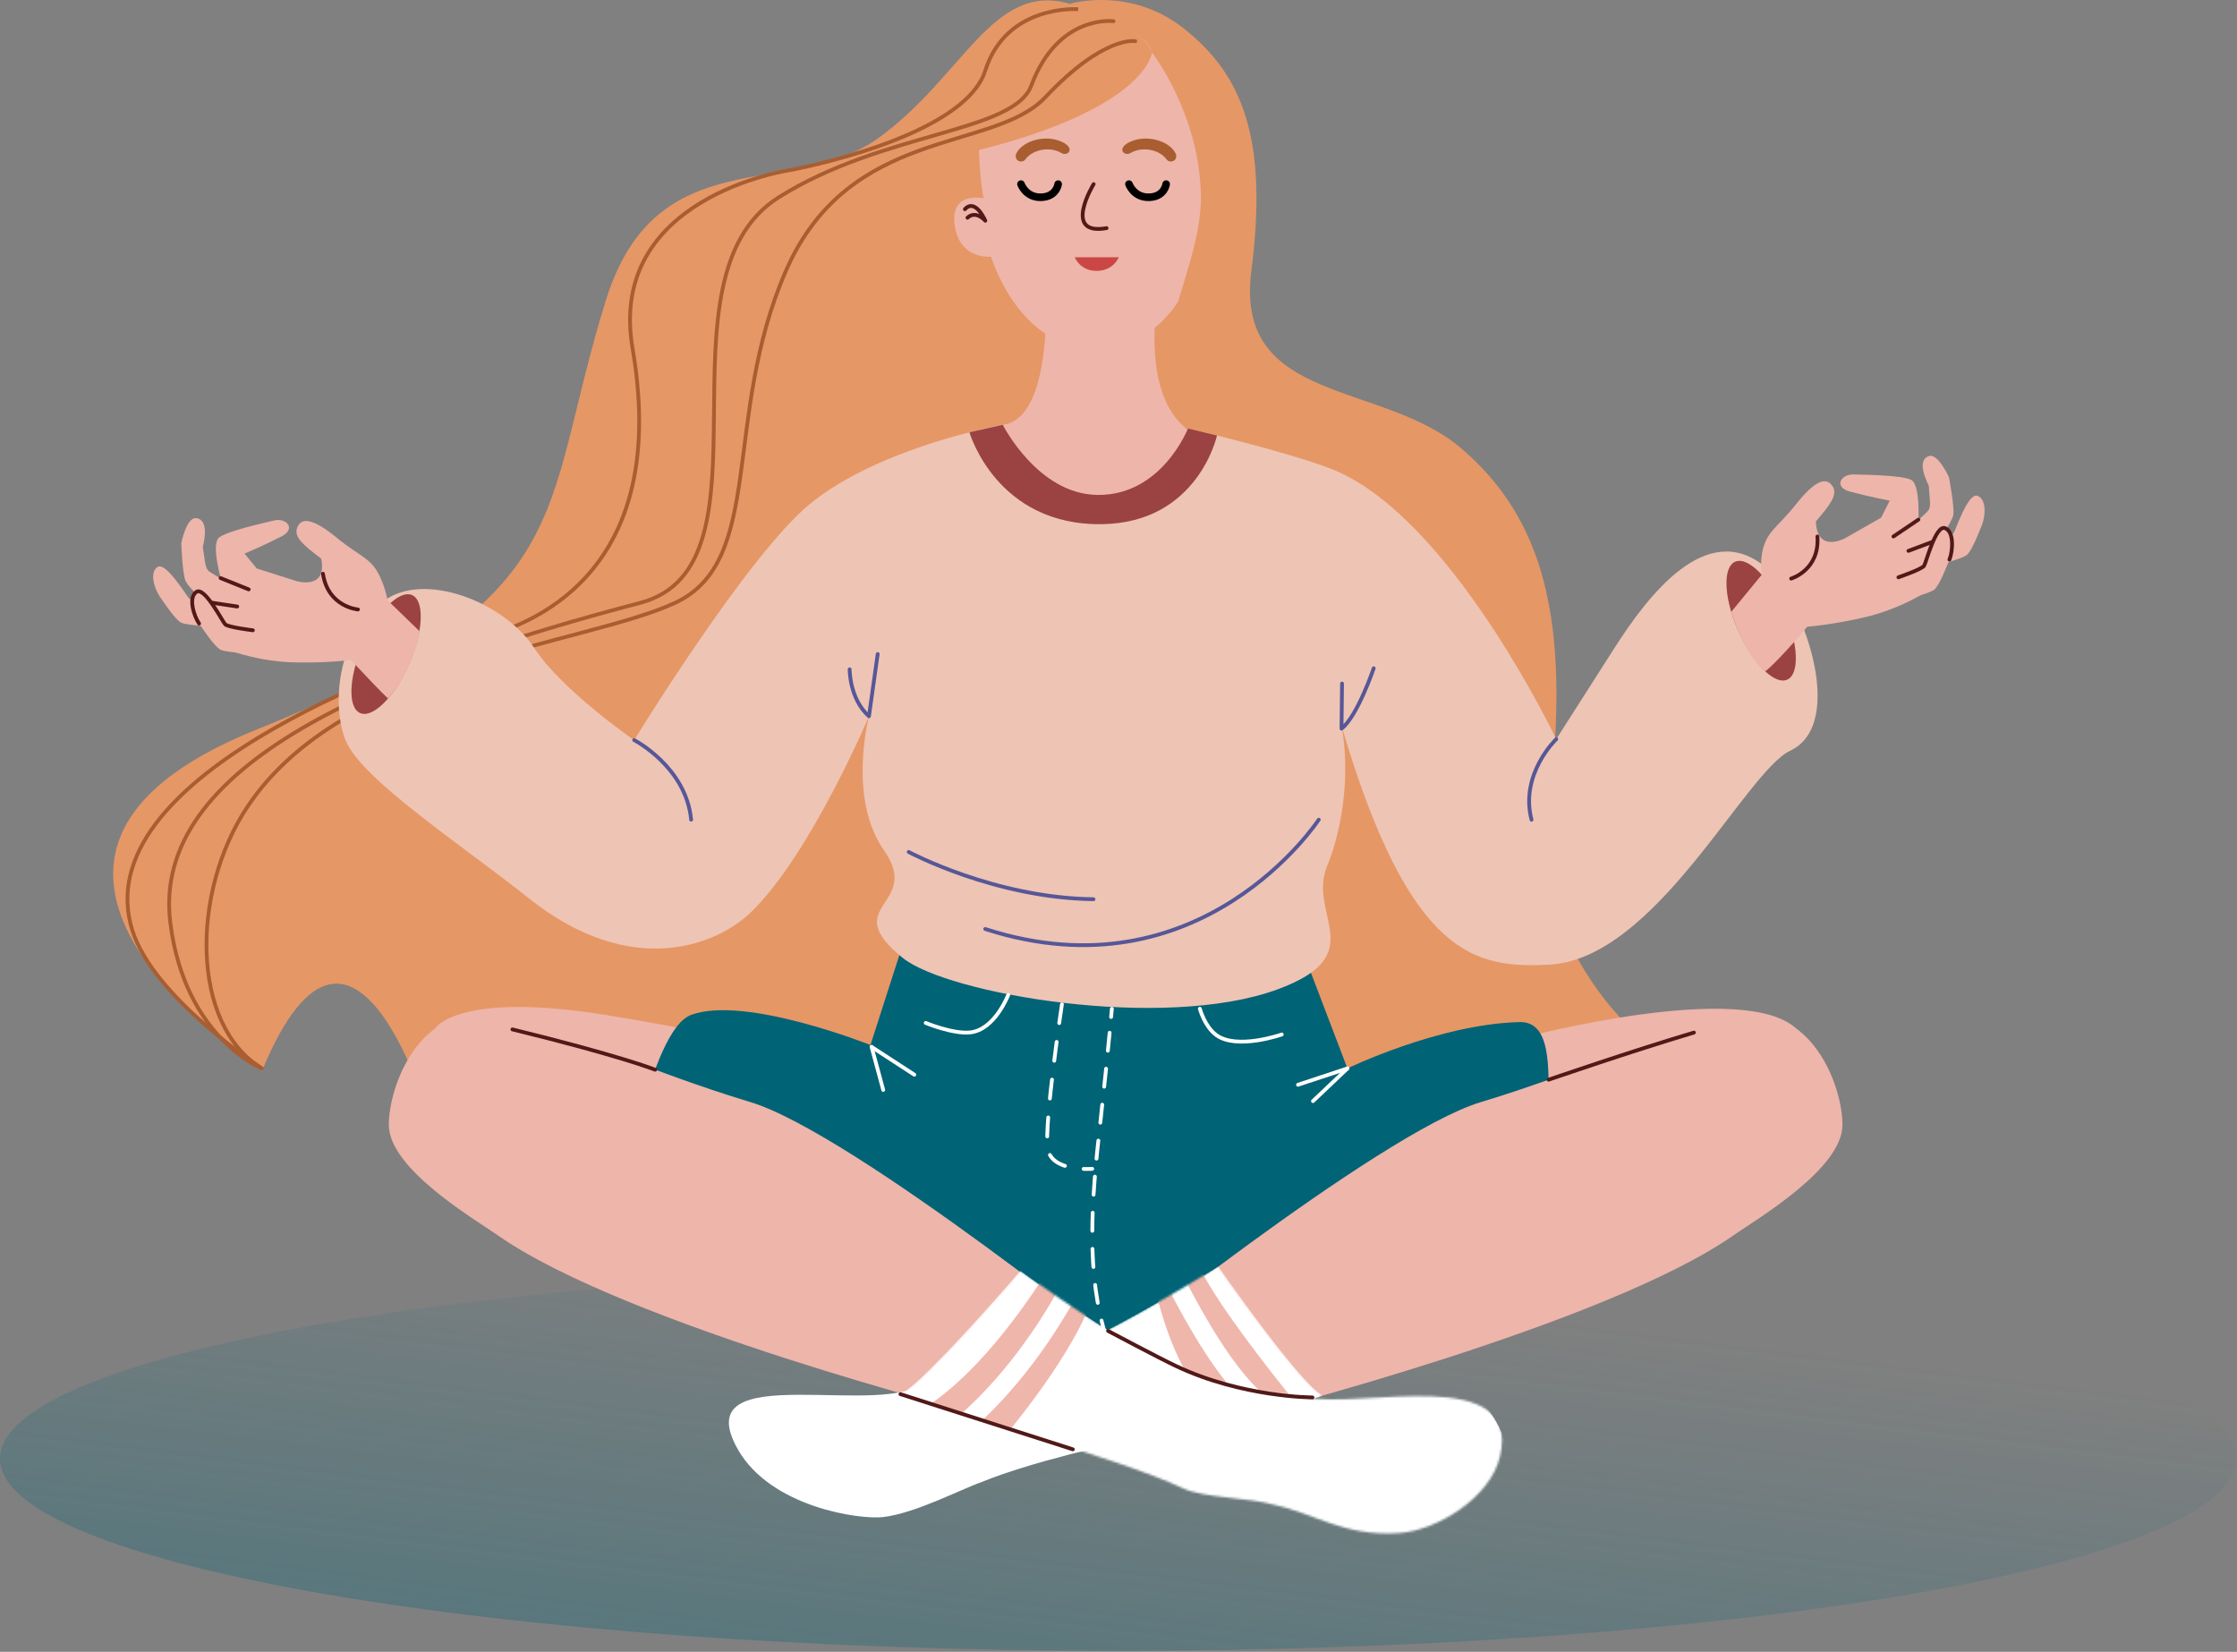 <svg width="1028" height="759" viewBox="0 0 1028 759" fill="none" xmlns="http://www.w3.org/2000/svg">
<rect x="0" y="0" width="1028" height="759" fill="#808080" stroke="none"/>
<path d="M513.83 758.5C797.61 758.5 1027.66 718.989 1027.66 670.25C1027.66 621.511 797.61 582 513.83 582C230.05 582 0 621.511 0 670.25C0 718.989 230.05 758.5 513.83 758.5Z" fill="url(#paint0_linear_65_8)" fill-opacity="0.45"/>
<path d="M567.003 52.715C567.003 52.715 564.43 230.24 556.983 275.427C549.536 320.615 661.292 250.566 670.23 297.962C679.169 345.358 647.881 484.77 664.635 503.827C681.389 522.883 539.844 563.685 532.954 564.797C526.064 565.909 199.897 520.627 199.897 520.627C199.897 520.627 163.85 385.75 120.347 490.907C74.189 442.683 82.415 385.143 82.415 385.143L290.689 262.342L335.748 133.381L450.446 52.691L521.722 15.328L567.003 52.715Z" fill="#EDE3DC"/>
<path d="M567.003 53.812C567.003 53.812 564.43 231.336 556.983 276.54C549.536 321.743 661.292 251.686 670.231 299.074C679.169 346.463 647.881 485.89 664.643 504.939C681.405 523.987 539.852 564.805 532.962 565.917C526.072 567.03 199.906 521.747 199.906 521.747C199.906 521.747 163.858 386.91 120.355 492.019C74.197 443.803 82.423 386.255 82.423 386.255L290.689 263.47L335.748 134.509L450.446 53.812L521.722 16.448L567.003 53.812Z" fill="#E69766"/>
<g style="mix-blend-mode:multiply" opacity="0.59">
<path d="M567.003 53.812C567.003 53.812 564.43 231.336 556.983 276.54C549.536 321.743 661.292 251.686 670.231 299.074C679.169 346.463 647.881 485.89 664.643 504.939C681.405 523.987 539.852 564.805 532.962 565.917C526.072 567.03 199.906 521.747 199.906 521.747C199.906 521.747 163.858 386.91 120.355 492.019C74.197 443.803 82.423 386.255 82.423 386.255L290.689 263.47L335.748 134.509L450.446 53.812L521.722 16.448L567.003 53.812Z" fill="#E69766"/>
</g>
<path d="M531.438 141.561C531.438 141.561 525.269 180.856 544.834 196.616C554.829 204.677 527.391 229.333 501.543 227.669C475.564 225.997 450.372 196.324 460.801 195.188C481.283 192.964 480.628 146.143 480.628 146.143C480.628 146.143 507.262 108.409 531.438 141.561Z" fill="#EEB5AA"/>
<g style="mix-blend-mode:multiply">
<path d="M532.962 143.241C532.962 143.241 521.55 189.485 477.178 175.106C479.636 167.597 480.889 150.3 480.889 150.3L532.962 143.241Z" fill="#EEB5AA"/>
</g>
<path d="M550.126 117.929C550.126 117.929 541.934 160.451 501.994 160.041C467.921 159.686 455.419 117.929 455.419 117.929C455.419 117.929 441.213 119.578 438.763 103.803C436.232 87.586 451.953 91.112 451.953 91.112C451.953 91.112 440.254 28.642 471.731 9.996C499.495 -6.457 543.22 1.88 554.206 32.917C565.193 63.955 555.329 90.055 555.329 90.055C555.329 90.055 570.018 89.266 566.446 105.191C563.775 117.077 556.566 117.621 550.126 117.929Z" fill="#EEB5AA"/>
<path d="M502.576 84.605C502.576 84.605 487.944 108.504 508.515 104.82" stroke="#511918" stroke-width="1.743" stroke-linecap="round" stroke-linejoin="round"/>
<path d="M536.01 73.152C537.821 75.613 542.196 73.515 539.869 69.807C536.543 64.491 526.638 61.723 519.256 65.201C512.825 68.23 516.659 72.008 519.51 70.312C524.639 67.236 532.569 68.522 536.01 73.152Z" fill="#A95E32"/>
<path d="M471.288 73.152C469.477 75.613 465.102 73.515 467.429 69.807C470.755 64.491 480.66 61.723 488.042 65.201C494.473 68.23 490.639 72.008 487.788 70.312C482.643 67.236 474.712 68.522 471.288 73.152Z" fill="#A95E32"/>
<path d="M518.805 84.605C518.805 84.605 521.05 90.867 528.112 90.638C535.174 90.41 535.887 84.605 535.887 84.605" stroke="black" stroke-width="3.496" stroke-linecap="round" stroke-linejoin="round"/>
<path d="M469.183 84.605C469.183 84.605 471.419 90.867 478.481 90.638C485.543 90.41 486.264 84.605 486.264 84.605" stroke="black" stroke-width="3.496" stroke-linecap="round" stroke-linejoin="round"/>
<path d="M493.875 118.206C494.702 120.118 496.115 121.742 497.926 122.861C499.737 123.98 501.859 124.541 504.009 124.468C506.153 124.512 508.261 123.939 510.065 122.824C511.868 121.708 513.286 120.1 514.135 118.206" fill="#CB4746"/>
<path d="M444.604 100.048C444.604 100.048 447.882 96.317 452.797 101.421C452.797 101.421 448.283 90.859 443.417 96.12" stroke="#511918" stroke-width="1.743" stroke-linecap="round" stroke-linejoin="round"/>
<path d="M529.39 24.139C529.39 24.139 527.35 49.379 449.872 68.94C382.135 86.056 357.172 163.354 355.059 218.015C351.298 315.307 237.518 337.905 185.904 349.957C134.291 362.009 75.779 419.565 120.363 490.931C120.363 490.931 -31.98 395.35 118.168 335.121C268.315 274.892 247.292 237.812 278.473 137.862C301.626 63.656 363.964 91.846 403.346 63.656C442.728 35.466 455.976 -8.634 491.565 1.746C527.154 12.126 529.39 24.139 529.39 24.139Z" fill="#E69766"/>
<path d="M529.39 24.139C529.39 24.139 551.576 52.613 551.862 90.638C552.149 128.664 516.085 174.175 550.142 198.453C584.199 222.731 641.949 314.992 630.283 396.304C618.616 477.617 649.888 518.482 669.018 524.319C688.148 530.156 794.079 506.398 794.079 506.398C794.079 506.398 700.682 460.083 711.669 371.585C722.655 283.086 708.211 237.709 671.811 206.262C635.411 174.814 567.142 185.999 575.048 124.468C582.954 62.938 570.525 34.069 544.03 13.096C519.174 -6.583 491.597 1.754 491.597 1.754C491.597 1.754 527.35 13.041 529.39 24.139Z" fill="#E69766"/>
<path d="M511.735 9.744C511.735 9.744 486.264 6.305 473.934 39.315C465.848 60.966 406.099 60.406 357.901 90.639C298.472 127.923 359.048 259.976 294.236 276.99C175.983 308.09 69.028 351.148 78.285 424.147C84.979 477.041 120.355 490.931 120.355 490.931C87.764 471.157 87.412 410.076 113.842 370.496C157.943 304.462 268.618 296.354 310.236 277.005C351.855 257.657 331.677 192.041 361.154 124.468C390.254 57.74 456.377 70.171 480.423 44.647C507.36 16.078 521.722 18.91 521.722 18.91" stroke="#A95E32" stroke-width="1.743" stroke-linecap="round" stroke-linejoin="round"/>
<path d="M495.465 4.223C495.465 4.223 462.505 1.746 452.764 32.452C442.843 63.71 362.85 78.2 362.85 78.2C362.85 78.2 278.76 90.394 290.689 160.041C304.526 240.841 269.027 277.565 227.515 291.187C180.121 306.788 39.477 358.128 60.745 427.262C70.331 458.426 120.355 490.931 120.355 490.931" stroke="#A95E32" stroke-width="1.743" stroke-miterlimit="10"/>
<path d="M701.379 476.441C701.379 476.441 801.453 450.065 825.449 472.663C849.445 495.261 818.895 549.63 818.895 549.63L655.042 564.797L701.379 476.441Z" fill="#EEB5AA"/>
<path d="M199.906 472.663C199.906 472.663 209.737 455.35 278.219 466.353C346.702 477.357 392.917 490.947 392.917 490.947L403.346 543.304L281.218 531.213L199.922 472.663" fill="#EEB5AA"/>
<path d="M400.013 480.181L413.777 437.383C413.777 437.383 559.098 427.839 600.43 441.713L619.2 490.932C619.2 490.932 661.195 470.55 698.292 469.635C711.662 469.304 711.662 487.232 711.662 502.51C711.662 517.789 693.638 588.366 693.638 588.366L524.541 638.941L285.725 553.882C285.725 553.882 298.391 473.429 317.611 466.33C342.394 457.165 400.013 480.181 400.013 480.181Z" fill="#006376"/>
<path d="M603.371 505.941L619.208 490.931" stroke="white" stroke-width="1.743" stroke-linecap="round" stroke-linejoin="round"/>
<path d="M420.166 493.81L400.528 481.041" stroke="white" stroke-width="1.743" stroke-linecap="round" stroke-linejoin="round"/>
<path d="M510.95 463.514C510.95 463.514 510.827 464.894 510.605 467.308" stroke="white" stroke-width="1.743" stroke-linecap="round" stroke-linejoin="round"/>
<path d="M509.926 474.517C508.992 484.369 507.468 499.473 505.829 514.136C501.348 553.235 499.062 585.124 508.508 615.097" stroke="white" stroke-width="1.743" stroke-linecap="round" stroke-linejoin="round" stroke-dasharray="8.31 8.31"/>
<path d="M509.639 618.599C510.056 619.798 510.499 620.965 510.949 622.196" stroke="white" stroke-width="1.743" stroke-linecap="round" stroke-linejoin="round"/>
<path d="M488.002 461.456C488.002 461.456 479.809 516.085 481.448 527.6C483.004 538.643 501.929 537.065 501.929 537.065" stroke="white" stroke-width="1.743" stroke-linecap="round" stroke-linejoin="round" stroke-dasharray="8.73 8.73"/>
<path d="M399.324 329.118C399.324 329.118 389.427 366.75 406.132 390.554C424.279 416.386 384.372 415.676 414.988 440.246C435.47 456.699 534.437 473.855 586.977 454.648C630.644 438.684 600.552 420.251 609.916 397.858C613.292 389.75 621.64 364.478 616.667 334.135C648.176 440.616 678.382 444.797 711.702 443.267C760.76 441.011 801.961 354.698 822.729 344.917C849.118 332.494 828.3 274.418 811.095 260.371C784.445 238.593 757.892 272.715 741.777 297.955L715.159 339.64C715.159 339.64 666.003 236.045 611.284 215.254C590.082 207.13 545.932 196.876 545.932 196.876C545.932 196.876 535.92 229.089 505.787 227.708C475.655 226.328 460.777 195.188 460.777 195.188C460.777 195.188 404.247 205.252 372.099 231.628C343.564 255.023 291.426 340.074 291.426 340.074C291.426 340.074 258.352 317.326 245.687 297.963C231.489 276.264 194.671 262.469 176.499 276.051C153.691 293.049 152.741 325.79 158.902 340.374C166.529 358.515 212.449 388.338 242.827 412.608C290.255 450.468 329.76 434.18 345.367 418.918C372.788 392.021 399.324 329.118 399.324 329.118Z" fill="#EEC4B4"/>
<path d="M606.025 376.633C606.025 376.633 552.052 458.994 452.756 426.861" stroke="#565797" stroke-width="1.743" stroke-linecap="round" stroke-linejoin="round"/>
<path d="M417.602 391.477C417.602 391.477 457.016 412.624 502.502 413.176" stroke="#565797" stroke-width="1.743" stroke-linecap="round" stroke-linejoin="round"/>
<path d="M715.16 339.64C715.16 339.64 698.299 355.66 703.805 376.656" stroke="#565797" stroke-width="1.743" stroke-linecap="round" stroke-linejoin="round"/>
<path d="M291.451 340.074C291.451 340.074 315.291 352.386 317.61 376.632" stroke="#565797" stroke-width="1.743" stroke-linecap="round" stroke-linejoin="round"/>
<path d="M445.522 198.635C445.522 198.635 457.893 241.78 506.82 240.825C550.593 239.966 559.253 200.11 559.253 200.11L545.932 196.876C545.932 196.876 533.93 227.756 504.387 227.424C476.892 227.117 460.802 195.188 460.802 195.188L445.522 198.635Z" fill="#C05452"/>
<path d="M445.522 198.635C445.522 198.635 457.893 241.78 506.82 240.825C550.593 239.966 559.253 200.11 559.253 200.11L545.932 196.876C545.932 196.876 533.93 227.756 504.387 227.424C476.892 227.117 460.802 195.188 460.802 195.188L445.522 198.635Z" fill="black" fill-opacity="0.2"/>
<g style="mix-blend-mode:multiply">
<path d="M188.104 304.843C194.624 289.851 195.129 275.771 189.232 273.394C183.335 271.016 173.268 281.242 166.748 296.234C160.228 311.226 159.723 325.306 165.62 327.683C171.518 330.061 181.584 319.835 188.104 304.843Z" fill="#C05452"/>
<path d="M188.104 304.843C194.624 289.851 195.129 275.771 189.232 273.394C183.335 271.016 173.268 281.242 166.748 296.234C160.228 311.226 159.723 325.306 165.62 327.683C171.518 330.061 181.584 319.835 188.104 304.843Z" fill="black" fill-opacity="0.2"/>
</g>
<g style="mix-blend-mode:multiply">
<path d="M821.156 312.339C827.051 309.958 826.536 295.878 820.005 280.89C813.474 265.903 803.4 255.684 797.505 258.065C791.609 260.447 792.125 274.527 798.656 289.514C805.187 304.501 815.26 314.72 821.156 312.339Z" fill="#C05452"/>
<path d="M821.156 312.339C827.051 309.958 826.536 295.878 820.005 280.89C813.474 265.903 803.4 255.684 797.505 258.065C791.609 260.447 792.125 274.527 798.656 289.514C805.187 304.501 815.26 314.72 821.156 312.339Z" fill="black" fill-opacity="0.2"/>
</g>
<path d="M403.346 300.526L399.323 329.118C390.311 321.065 390.451 307.562 390.451 307.562" stroke="#565797" stroke-width="1.743" stroke-linecap="round" stroke-linejoin="round"/>
<path d="M631.283 307.057C631.283 307.057 623.786 329.181 616.487 334.805L616.724 314.092" stroke="#565797" stroke-width="1.743" stroke-linecap="round" stroke-linejoin="round"/>
<path d="M827.865 288.229C838.413 287.349 848.867 285.631 859.12 283.094C867.031 280.985 874.631 277.919 881.74 273.968C891.629 268.139 888.295 263.92 888.295 263.92C888.295 263.92 885.206 262.705 887.893 259.597C890.916 256.103 886.476 254.652 886.476 254.652C886.987 252.384 887.638 250.148 888.426 247.955C889.646 244.8 885.591 246.512 885.591 246.512C885.591 246.512 880.938 246.338 881.355 242.568C881.773 238.798 882.429 222.849 878.365 220.546C874.302 218.243 855.155 218.117 851.706 218.006C846.061 217.817 842.366 223.819 850.207 225.894C859.44 228.355 868.403 230.051 868.403 230.051L864.429 237.883L847.995 247.253C847.995 247.253 841.67 250.763 837.672 247.861C835.927 246.599 834.624 244.106 834.485 239.579C841.228 231.746 844.505 227.306 842.235 223.575C839.27 218.708 833.846 220.925 825.285 231.786C816.723 242.647 811.57 244.019 809.719 254.313C809.08 257.894 806.925 276.54 827.865 288.229Z" fill="#EEB5AA"/>
<path d="M823.106 265.852C823.106 265.852 836.313 261.972 835.174 246.512" stroke="#511918" stroke-width="1.743" stroke-linecap="round" stroke-linejoin="round"/>
<path d="M814.356 258.312L795.587 281.138C795.587 281.138 800.961 300.25 811.219 308.476C818.117 303.042 831.864 286.344 831.864 286.344" fill="#EEB5AA"/>
<path d="M175.959 273.732L192.819 290.051C192.819 290.051 190.255 307.404 178.31 320.931C172.207 315.307 152.38 293.632 152.38 293.632" fill="#EEB5AA"/>
<path d="M798.627 467.11C765.119 473.831 727.842 492.145 680.537 506.398C633.233 520.651 499.84 628.324 499.84 628.324L575.958 649.896C575.958 649.896 737.993 608.692 796.652 567.59C807.245 560.175 846.693 537.136 846.693 516.833C846.693 498.747 832.135 460.398 798.627 467.11Z" fill="#EEB5AA"/>
<path d="M226.745 467.11C260.245 473.831 297.53 492.145 344.834 506.398C392.139 520.651 525.532 628.324 525.532 628.324L449.414 649.88C449.414 649.88 287.379 608.692 228.72 567.59C218.126 560.175 178.679 537.136 178.679 516.833C178.679 498.747 193.237 460.398 226.745 467.11Z" fill="#EEB5AA"/>
<path d="M711.669 496.105C711.669 496.105 750.084 482.878 778.423 474.462" stroke="#511918" stroke-width="1.743" stroke-linecap="round" stroke-linejoin="round"/>
<path d="M301.061 491.522C301.061 491.522 285.085 485.141 235.479 472.995" stroke="#511918" stroke-width="1.743" stroke-linecap="round" stroke-linejoin="round"/>
<mask id="mask0_65_8" style="mask-type:luminance" maskUnits="userSpaceOnUse" x="314" y="581" width="294" height="124">
<path d="M559.9 581.953C559.9 581.953 597.169 635.549 607.852 641.212C594.416 647.696 434.167 704.62 434.167 704.62C434.167 704.62 363.465 704.975 339.771 696.299C329.637 692.592 321.043 683.758 317.578 669.26C295.031 574.981 408.516 653.367 426.057 634.027C452.724 604.653 484.02 623.56 505.78 612.73C527.539 601.901 559.9 581.953 559.9 581.953Z" fill="white"/>
</mask>
<g mask="url(#mask0_65_8)">
<path d="M559.9 581.953C559.9 581.953 597.168 635.549 607.852 641.212C594.416 647.696 494.899 663.053 451.118 680.973C440.983 684.554 420.723 695.289 405.878 697.064C395.121 698.349 354.207 692.615 339.067 665.955C314.308 622.377 408.524 653.335 426.089 634.027C452.756 604.653 484.052 623.56 505.812 612.73C527.572 601.901 559.9 581.953 559.9 581.953Z" fill="white"/>
<path d="M530.193 588.626C530.193 588.626 539.68 644.454 572.746 658.123C605.812 671.792 603.37 654.353 603.37 654.353C603.37 654.353 548.856 588.886 549.929 576.542C551.003 564.198 530.193 588.626 530.193 588.626Z" fill="#EFB6AB"/>
<path d="M529.391 565.917C529.391 565.917 560.785 639.903 587.255 649.88" stroke="white" stroke-width="8.726" stroke-linecap="round" stroke-linejoin="round"/>
</g>
<mask id="mask1_65_8" style="mask-type:luminance" maskUnits="userSpaceOnUse" x="413" y="583" width="278" height="122">
<path d="M468.871 583.901C468.871 583.901 424.672 635.312 413.784 640.589C424.721 645.677 513.235 669.339 543.785 683.923C552.797 688.222 574.18 688.151 585.273 691.377C604.411 695.478 617.519 706.071 642.818 704.447C659.965 703.35 684.797 688.466 689.295 669.26C699.315 626.431 625.671 647.459 599.585 642.048C580.439 638.105 563.914 641.843 520.731 617.912C499.495 606.144 468.871 583.901 468.871 583.901Z" fill="white"/>
</mask>
<g mask="url(#mask1_65_8)">
<path d="M468.871 583.901C468.871 583.901 424.672 635.312 413.784 640.589C426.949 647.546 586.96 711.206 586.96 711.206C586.96 711.206 643.064 723.889 667.076 716.057C677.342 712.713 700.011 696.488 697.135 681.872C687.575 633.056 665.774 631.187 626.424 627.646C586.076 624.017 542.04 629.523 520.739 617.912C499.438 606.302 468.871 583.901 468.871 583.901Z" fill="white"/>
<path d="M484.847 578.112C484.847 578.112 454.583 631.226 419.879 649.888C382.914 669.765 458.565 663.731 458.565 663.731C458.565 663.731 490.516 626.833 500.978 599.132C504.059 590.882 484.847 578.112 484.847 578.112Z" fill="#EFB6AB"/>
<path d="M500.978 572.685C500.978 572.685 473.123 643.373 413.784 674.624" stroke="white" stroke-width="8.726" stroke-linecap="round" stroke-linejoin="round"/>
</g>
<path d="M509.229 611.555C509.229 611.555 532.111 623.741 540.361 627.646C570.821 642.104 603.133 642.104 603.133 642.104" stroke="#511918" stroke-width="1.743" stroke-linecap="round" stroke-linejoin="round"/>
<path d="M413.784 640.589L493.023 665.955" stroke="#511918" stroke-width="1.743" stroke-linecap="round" stroke-linejoin="round"/>
<path d="M886.353 209.575C890.589 208.076 895.635 219.3 895.635 219.3C895.635 219.3 898.241 232.89 897.618 236.653C896.995 240.415 885.902 256.198 885.902 256.198L870.115 248.689C870.115 248.689 885.239 236.211 886.361 234.231C887.484 232.251 886.664 228.773 886.361 223.189C882.068 214.394 883.248 210.671 886.353 209.575Z" fill="#EEB5AA"/>
<path d="M908.777 227.826C913.094 229.49 912.316 237.465 910.792 241.235C909.268 245.005 906.303 252.656 903.951 254.92C901.6 257.184 880.307 262.405 880.307 262.405L871.844 250.361C871.844 250.361 896.725 246.638 897.733 245.045C898.741 243.451 904.435 226.162 908.777 227.826Z" fill="#EEB5AA"/>
<path d="M893.849 243.712C898.175 245.376 897.397 253.35 895.873 257.121C894.349 260.891 891.383 268.542 889.032 270.805C886.681 273.069 865.38 278.291 865.38 278.291L856.925 266.286C856.925 266.286 883.207 262.618 884.215 261.025C885.222 259.432 889.532 242.047 893.849 243.712Z" fill="#EEB5AA"/>
<path d="M872.41 265.253C872.41 265.253 883.208 261.553 884.199 259.976C885.19 258.398 889.516 241.046 893.834 242.671C898.151 244.296 897.381 253.335 895.857 257.136" stroke="#511918" stroke-width="1.743" stroke-linecap="round" stroke-linejoin="round"/>
<path d="M870.115 246.512L881.56 238.79" stroke="#511918" stroke-width="1.743" stroke-linecap="round" stroke-linejoin="round"/>
<path d="M877.005 253.122L888 248.997" stroke="#511918" stroke-width="1.743" stroke-linecap="round" stroke-linejoin="round"/>
<path d="M164.808 302.877C154.312 304.189 143.721 304.664 133.144 304.296C124.958 303.857 116.862 302.423 109.049 300.029C98.096 296.369 100.43 291.526 100.43 291.526C100.43 291.526 103.183 289.704 99.865 287.228C96.138 284.436 100.152 282.101 100.152 282.101C99.147 279.991 98.014 277.939 96.76 275.956C94.868 273.109 99.218 273.969 99.218 273.969C99.218 273.969 103.724 272.841 102.495 269.236C101.266 265.632 97.08 250.219 100.537 247.112C103.994 244.004 122.657 239.966 126.008 239.145C131.481 237.797 136.429 242.9 129.228 246.56C120.756 250.874 112.375 254.368 112.375 254.368L117.996 261.207L136.134 266.973C136.134 266.973 143.098 269.102 146.359 265.442C147.776 263.865 148.497 261.152 147.628 256.695C139.296 250.432 135.11 246.765 136.503 242.663C138.322 237.292 144.114 238.349 154.887 247.191C165.66 256.033 171.002 256.324 175.058 266.002C175.033 266.05 188.19 293.104 164.808 302.877Z" fill="#EEB5AA"/>
<path d="M164.497 280.042C164.497 280.042 150.734 278.961 148.415 263.628" stroke="#511918" stroke-width="1.743" stroke-linecap="round" stroke-linejoin="round"/>
<path d="M90.214 238.08C85.741 237.489 83.308 249.494 83.308 249.494C83.308 249.494 83.775 263.305 85.225 266.846C86.675 270.388 100.979 283.52 100.979 283.52L114.735 272.935C114.735 272.935 97.186 263.857 95.654 262.153C94.122 260.449 94.147 256.884 93.196 251.347C95.466 241.906 93.491 238.514 90.214 238.08Z" fill="#EEB5AA"/>
<path d="M72.387 260.52C68.528 263.037 71.06 270.664 73.395 274.071C75.73 277.479 80.318 284.325 83.111 286.029C85.905 287.732 107.878 288.474 107.878 288.474L113.465 274.962C113.465 274.962 88.338 276.445 87.003 275.097C85.667 273.748 76.238 258.004 72.387 260.52Z" fill="#EEB5AA"/>
<path d="M90.468 272.975C86.617 275.491 89.149 283.118 91.484 286.518C93.819 289.917 98.406 296.771 101.2 298.475C103.994 300.179 125.967 300.92 125.967 300.92L131.554 287.417C131.554 287.417 105.067 289.239 103.699 287.89C102.331 286.541 94.318 270.459 90.468 272.975Z" fill="#EEB5AA"/>
<path d="M116.201 289.602C116.201 289.602 104.838 288.237 103.502 286.896C102.167 285.555 94.097 269.441 90.238 271.973C86.38 274.505 89.149 283.118 91.484 286.518" stroke="#511918" stroke-width="1.743" stroke-linecap="round" stroke-linejoin="round"/>
<path d="M114.284 270.821L101.389 265.631" stroke="#511918" stroke-width="1.743" stroke-linecap="round" stroke-linejoin="round"/>
<path d="M109.017 278.693L97.358 276.934" stroke="#511918" stroke-width="1.743" stroke-linecap="round" stroke-linejoin="round"/>
<path d="M551.381 463.514C551.512 463.916 553.642 471.662 558.877 475.558C568.331 482.594 589.026 475.338 589.026 475.338" stroke="white" stroke-width="1.743" stroke-linecap="round" stroke-linejoin="round"/>
<path d="M463.317 457.165C463.317 457.165 457.181 473.231 445.801 474.391C437.797 475.18 425.41 470.029 425.41 470.029" stroke="white" stroke-width="1.743" stroke-linecap="round" stroke-linejoin="round"/>
<path d="M400.528 481.041L405.878 500.815" stroke="white" stroke-width="1.743" stroke-linecap="round" stroke-linejoin="round"/>
<path d="M619.208 490.931L596.49 498.432" stroke="white" stroke-width="1.743" stroke-linecap="round" stroke-linejoin="round"/>
<defs>
<linearGradient id="paint0_linear_65_8" x1="401" y1="860" x2="437" y2="572" gradientUnits="userSpaceOnUse">
<stop stop-color="#006376"/>
<stop offset="1" stop-color="#006376" stop-opacity="0"/>
</linearGradient>
</defs>
</svg>
